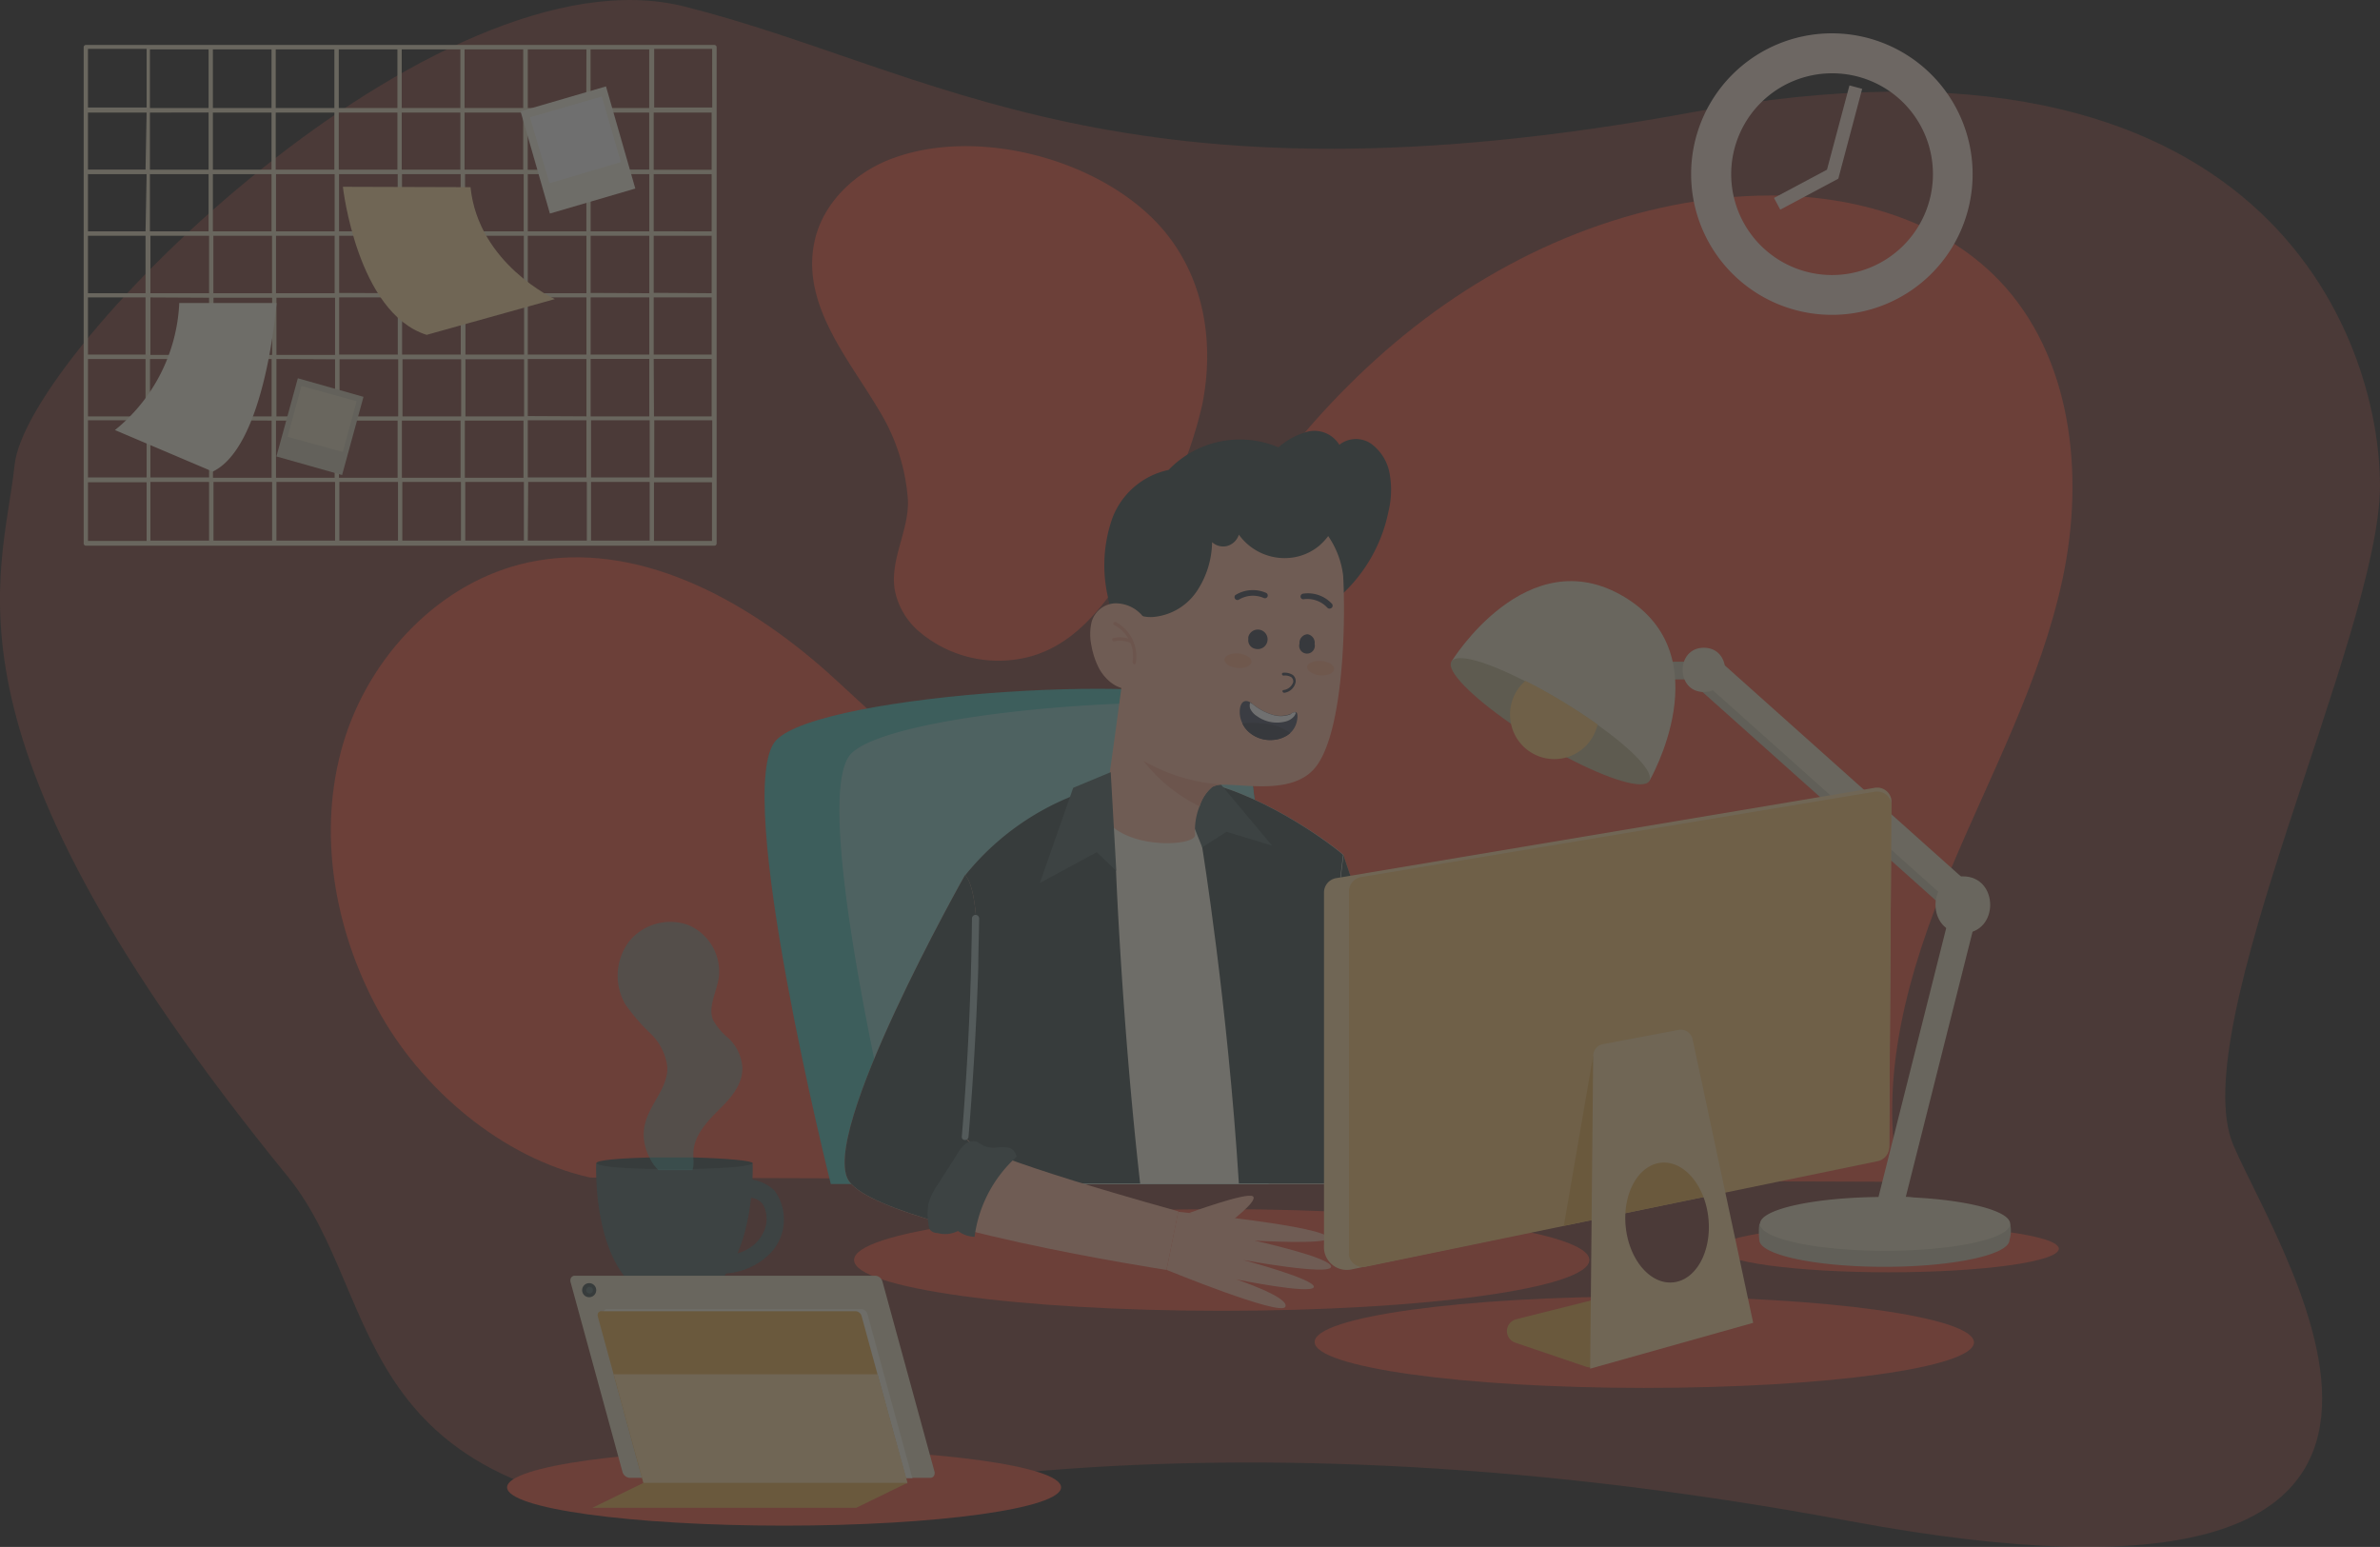 <svg id="Layer_1" data-name="Layer 1" xmlns="http://www.w3.org/2000/svg" viewBox="0 0 243.5 158.27"><rect x="0" y="0" width="243.5" height="158.27" fill="#333333" stroke="none"/><g opacity="0.3"><path d="M70,.66C95.27,7,114.84,22.26,173.28,11.46S243.5,34.6,243.5,49.69s-20.11,55.58-15,67.48,31.67,51.69-39.38,38.43-111.74-.29-111.74-.29c-42.77,0-37.53-22.16-47.95-34.95C-7.42,75.15.26,59.36,1.49,47.58S44.72-5.7,70,.66Z" transform="translate(0 0)" fill="#fa6e5a" opacity="0.4" style="isolation:isolate"/><path d="M77,132.31c0,.61-3.59,1.11-8,1.11s-8-.5-8-1.11,3.58-1.1,8-1.1S77,131.7,77,132.31Z" transform="translate(0 0)" fill="#fdf9e7"/><path d="M80.22,156.09c15.65,0,28.34-1.76,28.34-3.92s-12.69-3.92-28.34-3.92S51.88,150,51.88,152.17,64.57,156.09,80.22,156.09Z" transform="translate(0 0)" fill="#f05d48"/><path d="M168.23,142c18.63,0,33.73-2.08,33.73-4.66s-15.1-4.7-33.73-4.7-33.73,2.09-33.73,4.66S149.6,142,168.23,142Z" transform="translate(0 0)" fill="#f05d48"/><path d="M125,134.11c20.77,0,37.61-2.33,37.61-5.2s-16.84-5.2-37.61-5.2-37.62,2.33-37.62,5.2S104.18,134.11,125,134.11Z" transform="translate(0 0)" fill="#f05d48"/><path d="M210.64,127.76c0,1.33-7.79,2.41-17.41,2.41s-17.4-1.08-17.4-2.41,7.79-2.4,17.4-2.4S210.64,126.43,210.64,127.76Z" transform="translate(0 0)" fill="#f05d48"/><path d="M60.39,120.48c-9-2-17.36-9.08-21.79-17.29s-6.14-18.1-3.51-27.06,9.93-16.66,19-18.6c11-2.36,22.2,3.77,30.64,11.31,3.45,3.09,6.7,6.48,10.69,8.81s9,3.48,13.26,1.69c5.11-2.16,7.73-7.72,10.22-12.69,6.13-12.26,14.17-23.74,24.76-32.37S167.56,20,181.19,20c8.5,0,17.37,2.5,23.29,8.63,7.5,7.76,8.81,19.88,6.57,30.48s-7.47,20.25-11.63,30.23-7.32,21-5.09,31.57Z" transform="translate(0 0)" fill="#f05d48"/><path d="M117.21,55.16A43.5,43.5,0,0,0,123,41.42c1.3-6.42.19-13.19-4.23-18.19-6.23-7-19-10.39-27.84-6.88-3.62,1.45-6.76,4.5-7.59,8.32-1.41,6.47,3.5,12.07,6.55,17.24a20.23,20.23,0,0,1,3,9.26c.11,3.11-1.83,6-1.36,9.12a7.46,7.46,0,0,0,2.69,4.48,12.54,12.54,0,0,0,11,2.45C111,65.74,114.31,60,117.21,55.16Z" transform="translate(0 0)" fill="#f05d48"/><path d="M73.09,4.6H8.79a.23.23,0,0,0-.23.23V55.6a.23.23,0,0,0,.23.23h64.3a.23.23,0,0,0,.23-.23h0V4.82A.24.24,0,0,0,73.09,4.6ZM53.59,30h-6V24.12h6ZM54,24.12h6V30H54ZM40.7,30.43v5.85h-6V30.43Zm-6-.46V24.12h6V30Zm6.44.46h6v5.85h-6Zm0-.46V24.12h6V30Zm6.44-6.3V17.82h6v5.85Zm-.45,0h-6V17.82h6Zm-6.44,0h-6V17.82h6Zm-6.45,0h-6V17.82h6Zm0,.45V30h-6V24.12ZM27.83,30h-6V24.12h6Zm-6.44,0h-6V24.12h6Zm0,.46v5.85h-6V30.43Zm.45,0h6v5.85h-6Zm6.44,0h6v5.85h-6Zm6,6.3V42.6h-6V36.73Zm.46,0h6V42.6h-6Zm6.44,0h6V42.6h-6Zm6.44,0h6V42.6h-6Zm0-.46V30.43h6v5.85h-6ZM54,30.43h6v5.85H54Zm6.43,0h6v5.85h-6Zm0-.46V24.12h6V30Zm0-6.3V17.82h6v5.85Zm-.44,0H54V17.82h6Zm-6-6.31V11.52h6v5.85H54Zm-.46,0h-6V11.52h6Zm-6.43,0h-6V11.52h6Zm-6.44,0h-6V11.52h6Zm-6.45,0h-6V11.52h6Zm-6.43,0h-6V11.52h6Zm0,.46v5.85h-6V17.82Zm-6.44,5.85h-6V17.82h6Zm-6.45,0H9V17.82h6Zm0,.45V30H9V24.12Zm0,6.31v5.85H9V30.43Zm0,6.3V42.6H9V36.73Zm.46,0h6V42.6h-6Zm6.44,0h6V42.6h-6Zm6,6.3v5.85h-6V43Zm.45,0h6v5.85h-6Zm6.44,0h6v5.85h-6Zm6.44,0h6v5.85h-6Zm6.44,0h6v5.85h-6ZM54,43h6v5.85H54Zm0-.43V36.73h6V42.6Zm6.43-5.85h6V42.6h-6Zm6.45,0h5.93V42.6h-5.9Zm0-.46V30.43h5.93v5.85H66.9Zm0-6.3V24.12h5.93V30Zm0-6.3V17.82h5.93v5.85Zm0-6.31V11.52h5.93v5.85H66.9Zm-.46,0h-6V11.52h6Zm-6-6.3v-6h6v6Zm-.44,0H54v-6h6Zm-6.45,0h-6v-6h6Zm-6.43,0h-6v-6h6Zm-6.44,0h-6v-6h6Zm-6.45,0h-6v-6h6Zm-6.43,0h-6v-6h6Zm-6.44,0h-6v-6h6Zm0,.46v5.85h-6V11.52Zm-6.45,5.84H9V11.52h6ZM9,43h6v5.85H9Zm6.39,0h6v5.85h-6Zm6,6.31v6h-6v-6Zm.45,0h6v6h-6Zm6.44,0h6v6h-6Zm6.44,0h6v6h-6Zm6.44,0h6v6h-6Zm6.44,0h6v6h-6Zm6.44,0h6v6H54Zm6.43,0h6v6h-6Zm0-.46V43h6v5.85ZM66.94,43h5.93v5.85H66.93Zm5.93-32H66.93V5h5.93ZM15,5v6H9V5ZM9,49.34h6v6H9Zm57.91,6v-6h5.93v6Z" transform="translate(0 0)" fill="#e7dfc2"/><path d="M35.08,19.11S36.52,32,43.65,34.26L56.77,30.6S48.94,27,48.14,19.15Z" transform="translate(0 0)" fill="#fedea6"/><path d="M28.29,31s-1.1,14.69-6.53,17.25L11.76,44a17.74,17.74,0,0,0,6.58-13Z" transform="translate(0 0)" fill="#f7f4e3"/><path d="M62,8.84l-8.74,2.55,3,10.46L65,19.29Z" transform="translate(0 0)" fill="#f7f4e3"/><path d="M61.57,9.87,54.22,12l2,6.75,7.3-2.17Z" transform="translate(0 0)" fill="#fdfdfd"/><path d="M37.19,40.6l-6.72-1.9-2.19,8L35,48.6Z" transform="translate(0 0)" fill="#d2cdb8"/><path d="M36.49,41.05l-5.65-1.56-1.42,5.2,5.65,1.55Z" transform="translate(0 0)" fill="#e7dfc2"/><path d="M173.55,67.7h-2.87a.9.9,0,0,0-.9.9.92.92,0,0,0,.9.91h2.87a.92.92,0,0,0,.9-.9A1,1,0,0,0,173.55,67.7Z" transform="translate(0 0)" fill="#ccc6ad"/><path d="M201.69,91.75,175.22,68.1c-1.29-1.16-3.21.76-1.91,1.92l26.47,23.65C201.07,94.83,203,92.92,201.69,91.75Z" transform="translate(0 0)" fill="#ccc6ad"/><path d="M205.66,125.21h-2.55a48.25,48.25,0,0,0-20.51,0H180a6.51,6.51,0,0,0,0,1.65c0,1.52,5.73,2.75,12.79,2.75s12.8-1.23,12.8-2.75A3.18,3.18,0,0,0,205.66,125.21Z" transform="translate(0 0)" fill="#ccc6ad"/><path d="M205.66,125.21c0,1.52-5.73,2.76-12.79,2.76s-12.8-1.24-12.8-2.76,5.73-2.75,12.8-2.75h1.51a12.18,12.18,0,0,1,1.35.05C201.41,122.8,205.66,123.91,205.66,125.21Z" transform="translate(0 0)" fill="#e7dfc2"/><path d="M195.73,122.52l-1.33,2.3h0v-2.37Z" transform="translate(0 0)" fill="#e7dfc2"/><path d="M199.77,92.36l-8,31.77a1.35,1.35,0,1,0,2.61.72q4-15.88,8-31.77a1.35,1.35,0,0,0-2.61-.72Z" transform="translate(0 0)" fill="#e7dfc2"/><path d="M202.28,91.15,175.82,67.5c-1.3-1.15-3.22.76-1.91,1.93l26.46,23.65C201.66,94.23,203.58,92.32,202.28,91.15Z" transform="translate(0 0)" fill="#e7dfc2"/><path d="M148.49,67.7s7.72-12.64,17.71-6.62,2.55,18.82,2.55,18.82Z" transform="translate(0 0)" fill="#e7dfc2"/><path d="M168.74,79.91c-.55.93-4.09-.13-8.44-2.42-.94-.49-1.91-1-2.9-1.64s-1.93-1.2-2.81-1.8c-4-2.78-6.65-5.41-6.1-6.35s3.63,0,7.57,2c1.2.6,2.48,1.3,3.79,2.09s2.52,1.59,3.61,2.37C167,76.69,169.26,79,168.74,79.91Z" transform="translate(0 0)" fill="#c1b894"/><path d="M163.45,74.12a4.53,4.53,0,0,1-8.86-.08,4.92,4.92,0,0,1-.1-.94,4.54,4.54,0,0,1,1.57-3.44c1.2.6,2.48,1.3,3.78,2.09S162.36,73.34,163.45,74.12Z" transform="translate(0 0)" fill="#fac978"/><path d="M174.32,66.27c-2.89,0-2.9,4.53,0,4.53S177.23,66.27,174.32,66.27Z" transform="translate(0 0)" fill="#e7dfc2"/><path d="M174.32,67.6a.93.93,0,1,0,.93.93h0A.93.93,0,0,0,174.32,67.6Z" transform="translate(0 0)" fill="#e7dfc2"/><path d="M200.82,89.66c-3.73,0-3.73,5.82,0,5.82S204.55,89.66,200.82,89.66Z" transform="translate(0 0)" fill="#e7dfc2"/><path d="M200.82,91.39A1.18,1.18,0,1,0,202,92.57h0A1.18,1.18,0,0,0,200.82,91.39Z" transform="translate(0 0)" fill="#e7dfc2"/><path d="M77,119H61s-.43,9.6,4.36,13a2.49,2.49,0,0,0,1.4.43H71.2a2.49,2.49,0,0,0,1.4-.43C77.41,128.6,77,119,77,119Z" transform="translate(0 0)" fill="#536969"/><path d="M77,119c0,.29-2.61.54-6.13.6H67.41c-3.64,0-6.39-.3-6.39-.6s2.33-.5,5.53-.58H71C74.42,118.52,77,118.76,77,119Z" transform="translate(0 0)" fill="#405050"/><path d="M79.27,121.85a4.16,4.16,0,0,0-3.48-1.17c-1.15,0-1.16,1.85,0,1.81.91,0,1.89,0,2.36.91a3.1,3.1,0,0,1-.07,2.74c-1,2-3.33,2.54-5.38,2.26-.48-.06-.9.47-.9.91a.92.92,0,0,0,.9.9,7,7,0,0,0,6.17-2.05A5,5,0,0,0,79.27,121.85Z" transform="translate(0 0)" fill="#536969"/><path d="M73.49,113.6c-1.21,1.22-2.51,2.62-2.55,4.35v.59a2.93,2.93,0,0,1-.09,1.18H67.37a4,4,0,0,1-.86-1.18,5.24,5.24,0,0,1-.5-1.28,4.64,4.64,0,0,1,0-2.34c.51-2,2.31-3.63,2.27-5.69a5.62,5.62,0,0,0-1.72-3.49,19.51,19.51,0,0,1-2.59-3,5.85,5.85,0,0,1,.37-6.39,5.43,5.43,0,0,1,6.07-1.71,5.16,5.16,0,0,1,3.12,5.44c-.24,1.46-1.13,3-.56,4.31a6.52,6.52,0,0,0,1.56,1.83,4.52,4.52,0,0,1,1.42,3C76,111,74.71,112.41,73.49,113.6Z" transform="translate(0 0)" fill="#54c1bb" opacity="0.5" style="isolation:isolate"/><path d="M85,121.14s-10.16-40.51-5.6-45.4,42.44-7.16,46.59-3.37,3.82,48.72,3.82,48.72Z" transform="translate(0 0)" fill="#54c1bb"/><path d="M126,72.37a2.56,2.56,0,0,0-.48-.33c-12.57-.78-35,1.41-38.48,5.11-4,4.35,3.51,36.77,5.25,44h37.52S130.1,76.16,126,72.37Z" transform="translate(0 0)" fill="#8dd1cd"/><path d="M137.42,87.42s7.82,23.62,9.92,24.21S171,116.3,171,116.3l-1.09,5.3s-26.24.82-32.51-3.64S137.42,87.42,137.42,87.42Z" transform="translate(0 0)" fill="#ddbb8f"/><path d="M137.42,87.42s-6.27,26.06,0,30.52c2.41,1.71,7.73,2.64,13.4,3.15l1.52-7.61-.22-.14-.16-.73c-2.33-.47-4.09-.84-4.61-1C145.24,111,137.42,87.42,137.42,87.42Z" transform="translate(0 0)" fill="#405050"/><path d="M154.57,113.13a8.91,8.91,0,0,0-2.08,3.81,13.79,13.79,0,0,0-.41,4.29.41.41,0,0,1-.31.37,1.35,1.35,0,0,1-.49,0,.82.82,0,0,0-.49.05c-.14.09-.22.25-.37.31a.84.84,0,0,1-.6-.1,4.94,4.94,0,0,0-1.33-.16,1.56,1.56,0,0,1-1.2-.49,1.75,1.75,0,0,1-.24-.89,7.75,7.75,0,0,1,.48-4.23c.42-.82,1.13-1.48,1.5-2.32a9.38,9.38,0,0,1,.51-1.23,1.16,1.16,0,0,1,1.15-.57c.38.08.64.42,1,.52a2.82,2.82,0,0,0,1-.06A2,2,0,0,1,154.57,113.13Z" transform="translate(0 0)" fill="#536969"/><path d="M98.45,121.14H138.2c-1.11-7.76-2.15-16.35-2-20.81.1-3.65,1.25-12.85,1.25-12.85-.44-.52-10.26-8.16-18.25-7.93a27.2,27.2,0,0,0-20.45,10s.46,7.14.8,10.85C99.92,104.86,99.18,113.41,98.45,121.14Z" transform="translate(0 0)" fill="#f7f4e3"/><path d="M136.17,101.17v-.9c.09-3.5,1.15-12.12,1.24-12.8-.42-.47-7.48-6-14.47-7.52l.06,6.74s2.6,16,3.75,34.39h11.43C137.15,113.8,136.18,105.8,136.17,101.17Z" transform="translate(0 0)" fill="#405050"/><path d="M123.86,79l6.28,7.51-4.66-1.41L123,86.69l-2.84-7.09Z" transform="translate(0 0)" fill="#536969"/><path d="M98.45,121.09h18.2c-1.86-16.42-2.47-32-2.47-32l-2-8.5a26.94,26.94,0,0,0-13.41,8.93s.46,7.14.8,10.85C99.92,104.8,99.18,113.35,98.45,121.09Z" transform="translate(0 0)" fill="#405050"/><path d="M135.85,62a15.84,15.84,0,0,0,6.2-9.65,9.36,9.36,0,0,0,.14-3.8,4.83,4.83,0,0,0-1.88-3.13,2.73,2.73,0,0,0-3.28.09,3,3,0,0,0-3.11-1.38,7.39,7.39,0,0,0-3.12,1.64,10.1,10.1,0,0,0-11.24,2.31,7.89,7.89,0,0,0-5.74,4.9,14.49,14.49,0,0,0-.45,8.17,9.72,9.72,0,0,0,2.51,5.17,8.37,8.37,0,0,0,6.12,2C127,68.2,131.62,65,135.85,62Z" transform="translate(0 0)" fill="#405050"/><path d="M116.12,58.9c-.92,8.88-3.21,24.59-3.21,24.59,2,3.55,9.53,3.1,9.36,1.91a6.65,6.65,0,0,1,.45-2.89,4.15,4.15,0,0,1,1.31-2,2.36,2.36,0,0,1,1.2-.22h.13c2.5,0,7.33,1,9.43-2.06,2.62-3.77,2.91-14.27,2.63-19.33a9,9,0,0,0-7.62-7.84C123.71,50,117,50,116.12,58.9Z" transform="translate(0 0)" fill="#fdbca0"/><path d="M117,77.85a16.21,16.21,0,0,0,5.74,4.65,4.15,4.15,0,0,1,1.31-2,2.17,2.17,0,0,1,1.2-.22A18.46,18.46,0,0,1,117,77.85Z" transform="translate(0 0)" fill="#f0a38b"/><path d="M131.26,68.83a1.59,1.59,0,0,1,1,.22.79.79,0,0,1,.3.72,1.37,1.37,0,0,1-1.16,1.11c-.18,0-.27-.24-.09-.28a1.2,1.2,0,0,0,1-.81.55.55,0,0,0-.2-.51,1.26,1.26,0,0,0-.78-.16.16.16,0,0,1-.17-.13A.14.14,0,0,1,131.26,68.83Z" transform="translate(0 0)" fill="#3f4553"/><path d="M127.72,65.38a.88.88,0,0,0,.72,1h0a1,1,0,1,0-.72-1.22h0A.81.81,0,0,0,127.72,65.38Z" transform="translate(0 0)" fill="#3f4553"/><path d="M132.94,65.89a.8.8,0,0,0,1.56.36h0a.73.73,0,0,0,0-.36.88.88,0,0,0-.72-1h0a.88.88,0,0,0-.83.93s0,.05,0,.07Z" transform="translate(0 0)" fill="#3f4553"/><path d="M126.38,60.89a3.39,3.39,0,0,1,3.14-.24.3.3,0,0,1,.17.37.29.29,0,0,1-.37.17,2.78,2.78,0,0,0-2.57.16.3.3,0,0,1-.41-.12h0A.3.3,0,0,1,126.38,60.89Z" transform="translate(0 0)" fill="#3f4553"/><path d="M136.32,61.83a3.33,3.33,0,0,0-3-1.09.3.3,0,0,0-.26.31.28.28,0,0,0,.3.26h0a2.79,2.79,0,0,1,2.43.85.3.3,0,0,0,.4.06.28.28,0,0,0,.13-.36Z" transform="translate(0 0)" fill="#3f4553"/><path d="M125.27,67.48c0,.41.56.79,1.32.86s1.42-.21,1.45-.62-.56-.79-1.32-.86S125.3,67.07,125.27,67.48Z" transform="translate(0 0)" fill="#fbad8b"/><path d="M133.73,68.23c0,.41.56.79,1.32.86s1.42-.21,1.45-.62-.56-.79-1.32-.85S133.76,67.83,133.73,68.23Z" transform="translate(0 0)" fill="#fbad8b"/><path d="M132.7,73.72A2.29,2.29,0,0,1,132,75l-.21.17a3.11,3.11,0,0,1-1.69.54,3.31,3.31,0,0,1-2.4-.88,2.68,2.68,0,0,1-.59-.83,2.58,2.58,0,0,1-.24-1.57c.06-.3.2-.62.48-.69a.69.69,0,0,1,.54.11c.09,0,.17.12.25.17a6,6,0,0,0,2.15,1.13,2.93,2.93,0,0,0,1.71-.09c.17-.07.44-.3.64-.18h0C132.81,73.07,132.74,73.51,132.7,73.72Z" transform="translate(0 0)" fill="#4e5567"/><path d="M132.59,72.91a1.2,1.2,0,0,1-.2.39,1.68,1.68,0,0,1-.8.5,3.49,3.49,0,0,1-3-.54,1.78,1.78,0,0,1-.68-.76.94.94,0,0,1,0-.62l.26.17a5.83,5.83,0,0,0,2.15,1.12,2.82,2.82,0,0,0,1.7-.08C132.12,73,132.39,72.79,132.59,72.91Z" transform="translate(0 0)" fill="#fff"/><path d="M132,75l-.21.17a3.11,3.11,0,0,1-1.69.54,3.27,3.27,0,0,1-2.4-.88,2.53,2.53,0,0,1-.59-.82,11.7,11.7,0,0,1,2,0,5.36,5.36,0,0,1,2.35.64A3.36,3.36,0,0,1,132,75Z" transform="translate(0 0)" fill="#3f4553"/><path d="M132.5,57a5.76,5.76,0,0,1-5.75-2.3,1.76,1.76,0,0,1-1.16,1.15,1.69,1.69,0,0,1-1.58-.38,9.27,9.27,0,0,1-1.55,5,6,6,0,0,1-4.33,2.64,3.65,3.65,0,0,1-2.73-.81,4.51,4.51,0,0,1-1.21-2.41,10.51,10.51,0,0,1,.54-6.48,8.7,8.7,0,0,1,4.53-4.58,14.47,14.47,0,0,1,6.19-.77,22.67,22.67,0,0,1,6.39.94,10,10,0,0,1,4.4,2.8c.23.26.63.63.62,1a3.12,3.12,0,0,1-.41,1.14,6.2,6.2,0,0,1-1.5,1.91A5.49,5.49,0,0,1,132.5,57Z" transform="translate(0 0)" fill="#405050"/><path d="M117,63.15a3.59,3.59,0,0,0-3-1.42,2.62,2.62,0,0,0-2.34,2,5.57,5.57,0,0,0,0,2.3,8.25,8.25,0,0,0,.76,2.31c.72,1.35,2.22,2.58,3.84,2,2.15-.71,2.3-3.38,1.76-5.24A5.78,5.78,0,0,0,117,63.15Z" transform="translate(0 0)" fill="#fdbca0"/><path d="M114.18,63.65c-.2-.1-.37.2-.18.3a3.58,3.58,0,0,1,1.87,3.8c0,.22.29.31.33.09A4,4,0,0,0,114.18,63.65Z" transform="translate(0 0)" fill="#f0a38b"/><path d="M115.75,65.44a3.13,3.13,0,0,0-1.84-.16.17.17,0,0,0-.12.21h0a.18.18,0,0,0,.21.12,2.85,2.85,0,0,1,1.66.16.18.18,0,0,0,.22-.11h0A.19.19,0,0,0,115.75,65.44Z" transform="translate(0 0)" fill="#f0a38b"/><path d="M113.64,79l-3.84,1.6-3.41,9.74,5.82-3.15,2,1.91Z" transform="translate(0 0)" fill="#536969"/><path d="M98.73,89.54S83.61,116.3,86.88,120.88s32.47,9.05,32.47,9.05l1.21-6s-21.27-5.83-21.7-7.51l.53-6.7S101.14,91.93,98.73,89.54Z" transform="translate(0 0)" fill="#fdbca0"/><path d="M98.85,116.47l.54-6.7s1.75-17.84-.66-20.24c0,0-15.12,26.76-11.85,31.34,1.06,1.48,4.83,2.95,9.44,4.26l1.43-.49,2.81-7.06C99.55,117.13,98.92,116.75,98.85,116.47Z" transform="translate(0 0)" fill="#405050"/><path d="M104,118.36a13.34,13.34,0,0,0-4.29,8.18,3,3,0,0,1-1.7-.6,2.89,2.89,0,0,1-2.1.21,1,1,0,0,1-.76-.33,1.12,1.12,0,0,1-.15-.54,6.14,6.14,0,0,1,0-2.18,6.8,6.8,0,0,1,.94-1.91l2-3.12a3.36,3.36,0,0,1,.8-1,1.26,1.26,0,0,1,1.18-.26c.23.12.45.25.67.39a2.55,2.55,0,0,0,1.28.21,4.64,4.64,0,0,1,1.29,0A1.11,1.11,0,0,1,104,118.36Z" transform="translate(0 0)" fill="#536969"/><path d="M99.44,94q-.09,8.7-.67,17.38c-.11,1.64-.23,3.29-.37,4.93,0,.44.65.43.69,0q.72-8.67,1-17.36c0-1.65.07-3.32.09-5a.38.38,0,0,0-.4-.35A.38.38,0,0,0,99.44,94Z" transform="translate(0 0)" fill="#a1b8b8"/><path d="M119.35,129.92s11.62,4.76,12.15,3.79-5-2.81-5-2.81,7.72,1.57,7.92.78-7.23-2.77-7.23-2.77,8.88,1.63,9,.7-7.83-2.68-7.83-2.68,7.45.43,7.51-.25c.09-1.21-15.33-2.7-15.33-2.7Z" transform="translate(0 0)" fill="#fdbca0"/><path d="M121.66,124.1s5.93-2.17,6.53-1.7-2.62,2.84-2.62,2.84Z" transform="translate(0 0)" fill="#fdbca0"/><path d="M89.5,130.52H58.81a.44.44,0,0,0-.45.43h0a.49.49,0,0,0,0,.17l5.33,19.48a.83.83,0,0,0,.75.6H95.16a.44.44,0,0,0,.46-.42h0a.54.54,0,0,0,0-.18l-5.34-19.5A.8.8,0,0,0,89.5,130.52Z" transform="translate(0 0)" fill="#e7dfc2"/><path d="M93.28,151l-4.53-16.56a.67.67,0,0,0-.63-.5h-26a.36.36,0,0,0-.38.34v0a.33.33,0,0,0,0,.14L66.3,151a.86.86,0,0,0,.06.23h27Z" transform="translate(0 0)" fill="#f7f4e3"/><path d="M61,132a.72.72,0,1,1-.72-.72A.72.72,0,0,1,61,132Z" transform="translate(0 0)" fill="#405050"/><path d="M60.66,132a.34.34,0,1,1-.34-.34h0A.34.34,0,0,1,60.66,132Z" transform="translate(0 0)" fill="#576e6e"/><path d="M87.54,134.15h-26a.36.36,0,0,0-.39.33h0a.49.49,0,0,0,0,.17l4.53,16.56.14.5h27l-.14-.5-4.53-16.56A.68.68,0,0,0,87.54,134.15Z" transform="translate(0 0)" fill="#ebb254"/><path d="M92.71,151.21,89.79,140.6h-27l2.92,10.66.14.5h27Z" transform="translate(0 0)" fill="#fedea6"/><path d="M87.59,154.27h-27l5.25-2.56h27Z" transform="translate(0 0)" fill="#ebb254"/><path d="M136.72,89.84l55.1-9.24a1.47,1.47,0,0,1,1.69,1.21v0a1.13,1.13,0,0,1,0,.26l-.23,35.15a1.5,1.5,0,0,1-1.18,1.46l-53.75,11.18a2.34,2.34,0,0,1-2.83-1.71,2.44,2.44,0,0,1-.06-.76V91.32A1.49,1.49,0,0,1,136.72,89.84Z" transform="translate(0 0)" fill="#fedea6"/><path d="M139.22,89.74,191.82,81a1.47,1.47,0,0,1,1.69,1.21v.26l-.22,34.89a1.49,1.49,0,0,1-1.18,1.44l-52.36,10.8a1.47,1.47,0,0,1-1.74-1.14h0a1.61,1.61,0,0,1,0-.31V91.21A1.5,1.5,0,0,1,139.22,89.74Z" transform="translate(0 0)" fill="#fac978"/><path d="M163,108l-3,17.41L176.54,122Z" transform="translate(0 0)" fill="#ebb254"/><path d="M162.3,139.84l-7.3-2.48a1.25,1.25,0,0,1-.75-1.6,1.27,1.27,0,0,1,.85-.78l12.33-3.1a1.2,1.2,0,0,1,.65,0l7.16,2.16a1.24,1.24,0,0,1,0,2.38L163,139.86A1.19,1.19,0,0,1,162.3,139.84Z" transform="translate(0 0)" fill="#ebb254"/><path d="M173.18,106.37a1.23,1.23,0,0,0-1.42-1h0L164,106.83a1.22,1.22,0,0,0-1,1.2l-.31,32,16.68-4.69Zm-2,24.83c-2.33.24-4.5-2.3-4.85-5.68s1.27-6.32,3.61-6.56,4.51,2.31,4.85,5.69-1.26,6.31-3.6,6.55Z" transform="translate(0 0)" fill="#fedea6"/><path d="M187.5,32.21a14.4,14.4,0,1,1,14.32-14.48v.09A14.38,14.38,0,0,1,187.5,32.21Zm0-24.71a10.32,10.32,0,1,0,10.26,10.38v-.06A10.3,10.3,0,0,0,187.5,7.5Z" transform="translate(0 0)" fill="#f5e2d5"/><path d="M182.14,21.45l-.64-1.2,5.42-2.89,2.3-8.62,1.3.35-2.44,9.19Z" transform="translate(0 0)" fill="#f5e2d5"/></g></svg>